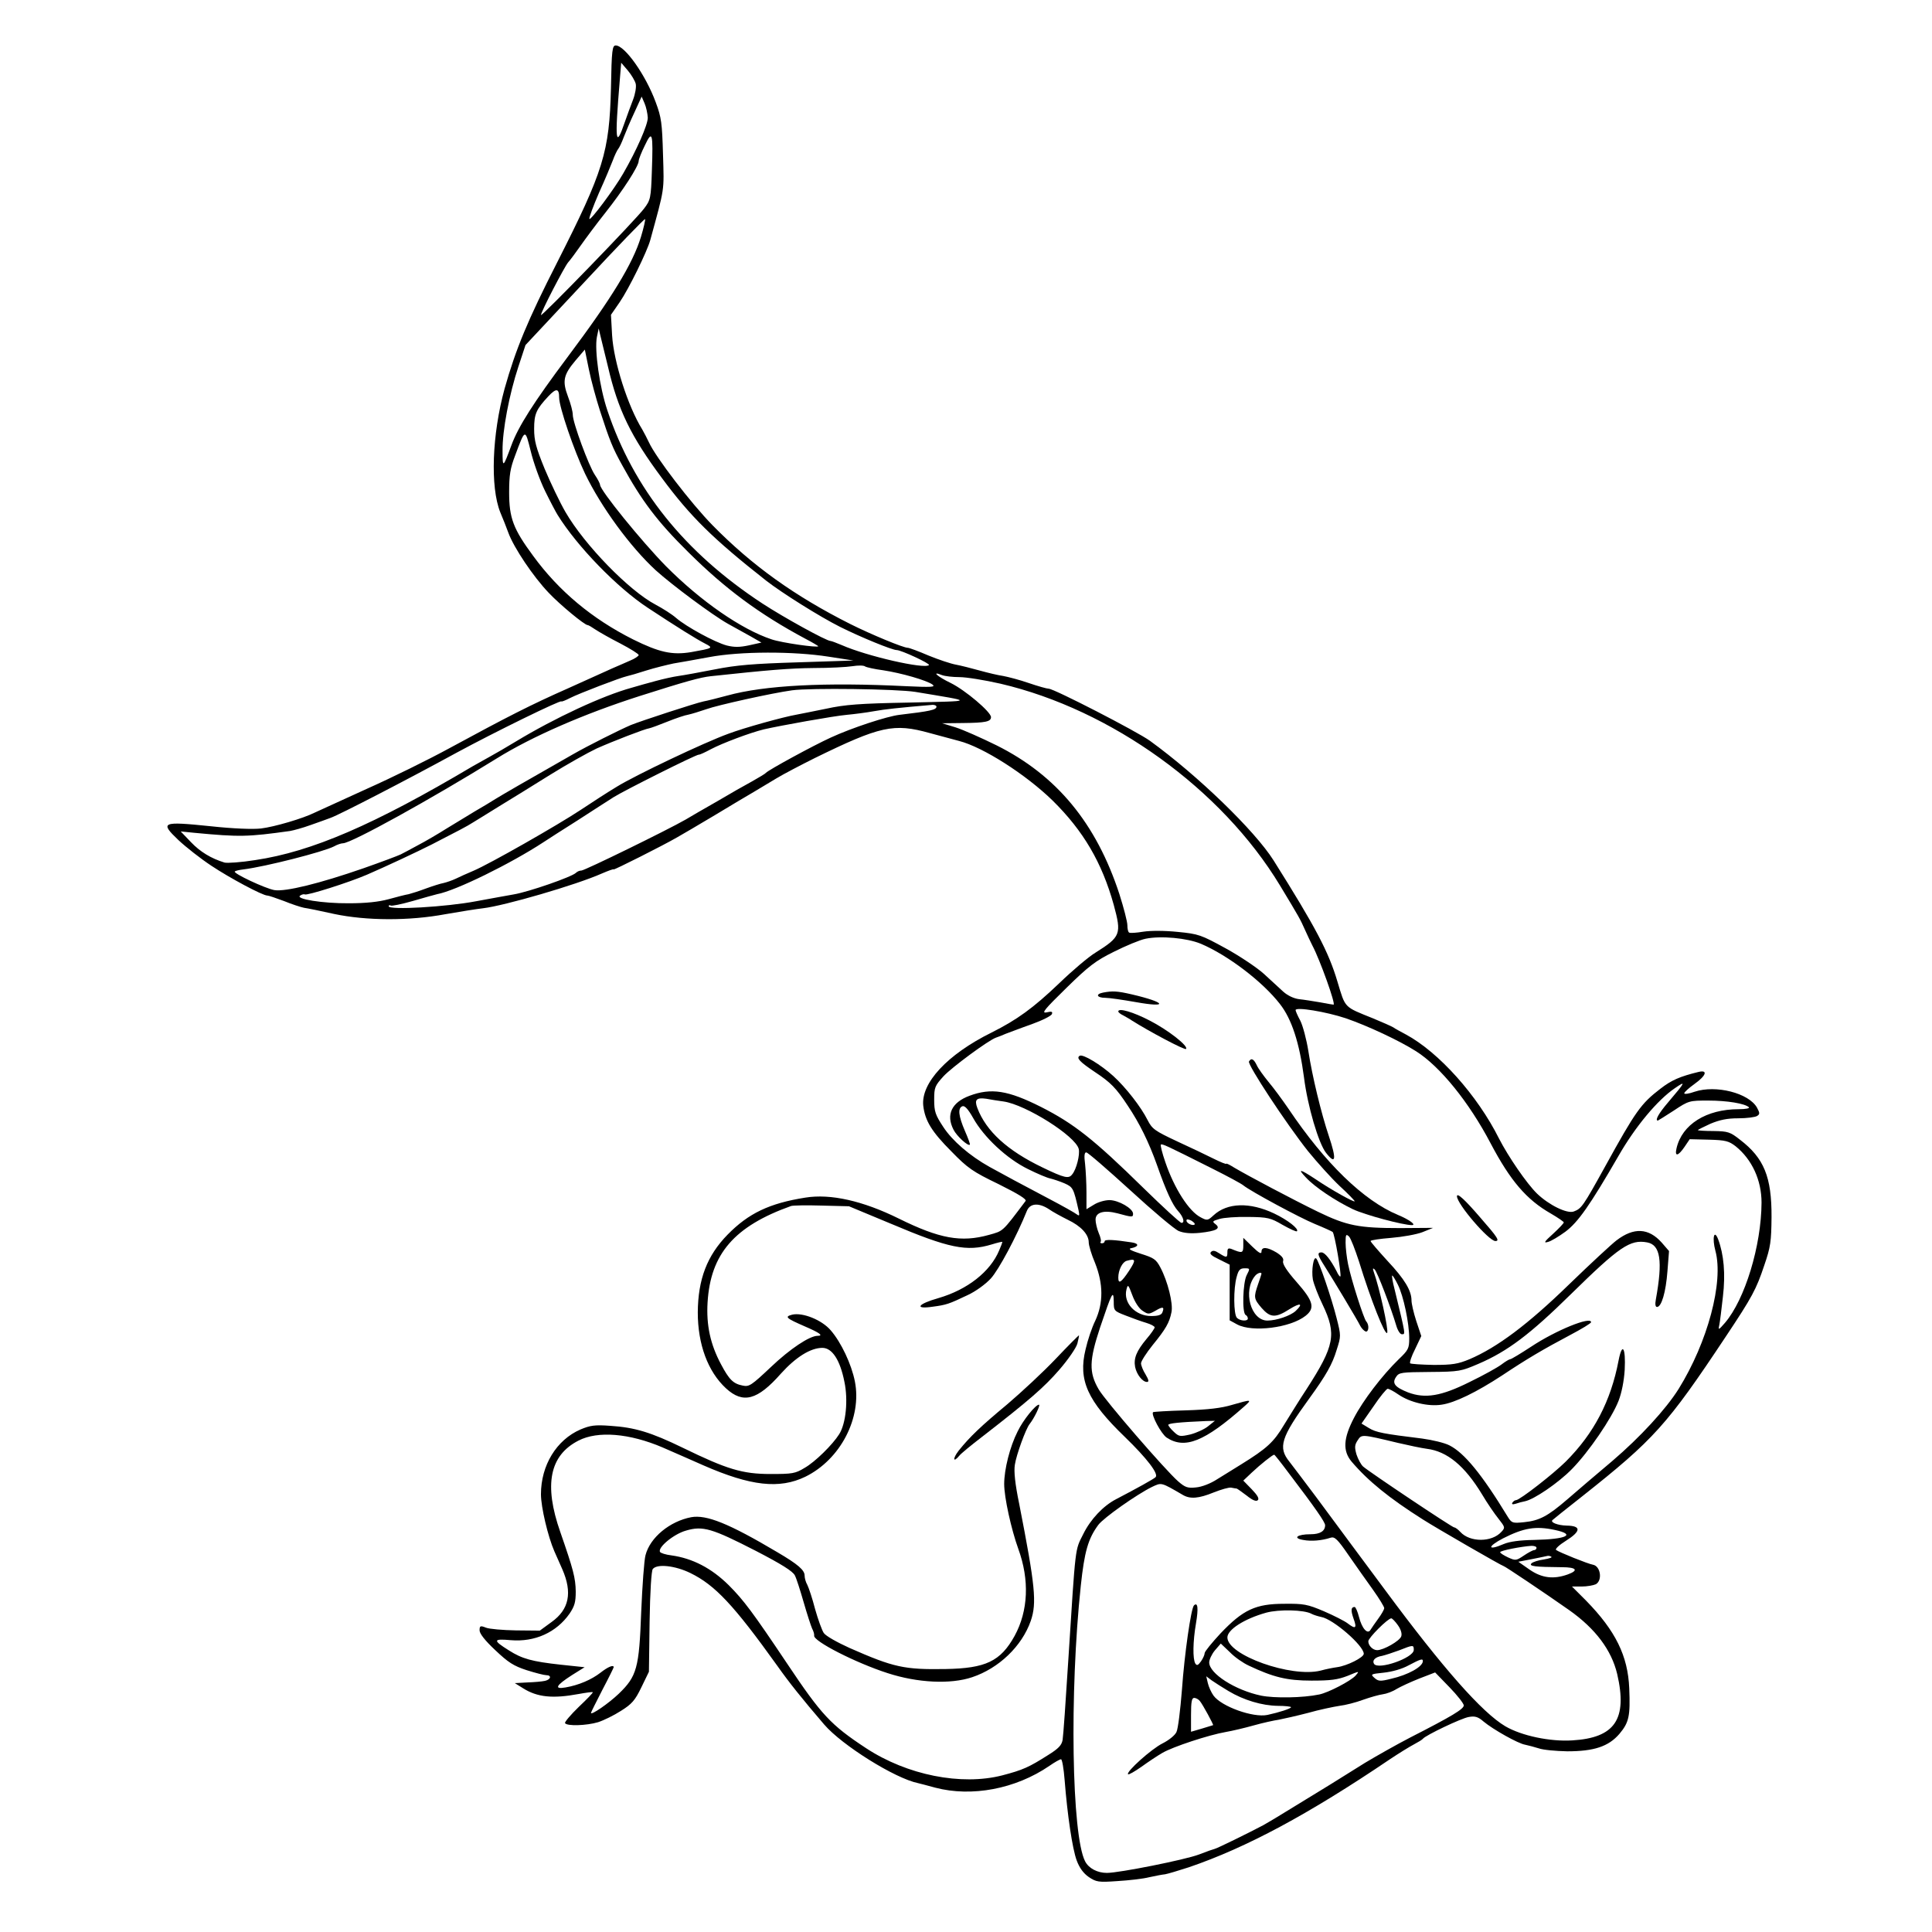 <?xml version="1.0" standalone="no"?>
<!DOCTYPE svg PUBLIC "-//W3C//DTD SVG 20010904//EN"
 "http://www.w3.org/TR/2001/REC-SVG-20010904/DTD/svg10.dtd">
<svg version="1.0" xmlns="http://www.w3.org/2000/svg"
 width="850pt" height="850pt" viewBox="0 0 850 850"
 preserveAspectRatio="xMidYMid meet">
<g transform="translate(0,850) scale(0.1,-0.1)"
fill="#000000" stroke="none">
<path d="M2688 8113 c-7 -282 -32 -364 -237 -768 -129 -253 -182 -381 -231
-555 -55 -201 -64 -431 -19 -544 12 -28 28 -69 36 -91 24 -65 109 -192 177
-263 50 -53 158 -142 171 -142 4 0 19 -9 35 -20 15 -10 64 -38 109 -61 44 -23
81 -46 81 -51 0 -4 -17 -16 -37 -24 -21 -9 -56 -25 -78 -34 -22 -10 -110 -50
-195 -88 -165 -73 -265 -124 -525 -265 -88 -48 -250 -128 -360 -177 -110 -50
-213 -97 -230 -105 -52 -26 -178 -63 -237 -70 -35 -4 -121 -1 -222 10 -214 22
-224 18 -141 -61 33 -31 98 -82 145 -113 81 -54 225 -131 246 -131 6 0 38 -11
73 -24 34 -14 74 -27 89 -30 15 -2 74 -14 132 -27 142 -30 330 -31 490 -1 63
11 138 23 165 26 94 11 408 102 523 153 28 12 52 21 52 18 0 -4 217 105 279
141 18 10 93 54 165 97 72 44 149 89 171 102 22 13 67 40 100 60 33 20 110 60
170 90 288 141 347 154 505 110 52 -14 111 -30 130 -35 105 -27 293 -147 411
-262 135 -133 217 -272 269 -459 35 -129 31 -140 -80 -210 -30 -18 -102 -79
-160 -135 -114 -109 -186 -161 -298 -217 -194 -96 -311 -222 -300 -322 8 -66
37 -114 124 -201 72 -74 94 -89 208 -144 86 -43 124 -66 118 -74 -104 -138
-97 -131 -161 -149 -122 -34 -217 -17 -397 72 -158 78 -300 110 -411 92 -158
-25 -250 -69 -342 -163 -90 -92 -130 -196 -131 -342 0 -140 44 -260 124 -334
75 -69 138 -53 242 65 65 72 130 113 182 113 43 0 78 -53 97 -149 17 -80 7
-184 -23 -231 -29 -46 -106 -122 -152 -148 -41 -25 -54 -27 -150 -27 -124 0
-192 21 -385 115 -142 69 -212 90 -320 97 -68 5 -88 2 -131 -16 -106 -46 -174
-158 -174 -285 0 -57 31 -187 59 -251 10 -22 25 -57 35 -79 45 -103 30 -177
-47 -232 l-52 -38 -105 1 c-58 1 -117 6 -132 12 -25 10 -28 8 -28 -12 0 -14
24 -45 69 -87 57 -54 80 -69 138 -88 38 -12 77 -22 86 -22 25 0 21 -19 -5 -25
-13 -3 -48 -6 -78 -7 l-55 -3 37 -23 c62 -39 130 -46 243 -25 33 6 62 10 63 8
2 -2 -26 -31 -62 -65 -36 -35 -63 -67 -60 -71 8 -14 95 -11 145 4 25 8 70 30
101 50 48 30 62 46 90 104 l33 68 3 220 c2 134 8 225 14 232 19 24 99 15 166
-18 108 -53 190 -140 382 -408 50 -71 109 -145 206 -258 78 -91 311 -237 413
-258 9 -2 43 -11 76 -20 160 -42 353 -6 502 96 23 16 46 29 51 29 5 0 12 -41
16 -92 12 -153 34 -302 53 -353 12 -33 30 -57 53 -73 33 -22 42 -24 126 -18
50 3 113 10 140 17 27 6 59 12 70 13 12 2 59 16 105 31 252 86 525 232 884
475 39 26 86 55 105 65 19 10 37 21 40 25 11 15 170 91 202 96 27 5 41 1 65
-20 42 -35 152 -97 183 -102 14 -3 41 -10 60 -16 19 -7 76 -12 125 -13 118 0
182 21 230 77 42 50 48 78 43 200 -6 143 -60 253 -190 386 l-62 62 43 0 c23 0
51 5 62 10 30 17 21 80 -13 86 -20 3 -152 56 -162 65 -5 4 14 22 43 40 67 42
69 66 4 67 -41 1 -75 15 -62 25 2 2 60 49 129 103 317 251 374 314 633 704
116 174 134 208 169 313 28 81 31 106 32 212 1 177 -33 260 -139 341 -43 34
-53 37 -116 38 -38 0 -69 2 -69 4 0 2 25 14 55 28 41 17 73 24 123 24 37 0 74
5 82 10 13 8 13 13 0 37 -36 64 -181 101 -274 70 -25 -9 -46 -12 -46 -7 0 5
20 23 45 41 52 37 60 63 18 53 -82 -20 -119 -36 -168 -74 -86 -66 -109 -99
-242 -340 -99 -179 -105 -187 -139 -200 -29 -11 -109 28 -162 79 -45 44 -126
162 -167 242 -95 190 -265 380 -410 458 -22 12 -47 25 -55 31 -8 5 -49 23 -90
40 -129 52 -120 43 -156 162 -39 131 -96 239 -281 533 -83 131 -333 373 -544
526 -57 41 -422 229 -445 229 -8 0 -47 11 -88 25 -40 14 -91 27 -112 31 -22 3
-68 14 -104 24 -36 10 -83 22 -105 26 -22 4 -76 22 -120 40 -44 19 -85 34 -91
34 -20 0 -162 59 -254 105 -244 123 -430 256 -605 434 -95 97 -250 299 -280
365 -8 17 -21 42 -29 56 -64 103 -126 299 -133 415 l-5 90 38 55 c40 58 121
223 135 274 64 234 61 211 56 376 -4 139 -7 163 -32 230 -44 120 -136 250
-176 250 -15 0 -18 -19 -21 -187z m109 18 c3 -14 -2 -44 -12 -70 -10 -25 -26
-70 -36 -98 -41 -120 -45 -88 -22 187 l6 74 29 -34 c16 -19 32 -46 35 -59z
m53 -149 c0 -31 -48 -141 -108 -245 -40 -70 -146 -211 -149 -200 -2 5 17 56
42 114 26 57 53 122 61 143 8 22 19 45 24 51 5 6 16 29 24 51 8 21 29 71 47
109 l32 70 13 -30 c7 -16 13 -45 14 -63z m18 -233 c-4 -121 -6 -129 -34 -166
-34 -47 -454 -480 -454 -469 0 14 102 210 119 231 10 11 35 45 56 75 21 30 70
96 109 145 76 96 146 204 146 227 0 7 12 38 27 68 33 70 37 56 31 -111z m-48
-291 c-36 -118 -128 -269 -323 -529 -149 -199 -217 -306 -247 -388 -37 -100
-39 -102 -39 -24 -1 88 29 247 70 371 l31 94 261 279 c143 154 262 277 265
275 2 -3 -6 -38 -18 -78z m-145 -572 c44 -189 100 -305 237 -489 125 -169 224
-267 458 -451 69 -54 238 -160 326 -204 90 -45 229 -102 249 -102 20 0 149
-60 142 -66 -19 -19 -273 39 -384 88 -24 10 -45 18 -49 18 -18 0 -205 103
-300 165 -343 225 -566 504 -682 850 -34 101 -57 264 -46 322 l8 38 7 -30 c4
-16 19 -79 34 -139z m-36 -191 c44 -136 57 -167 98 -241 86 -157 155 -249 292
-384 161 -160 312 -272 514 -380 31 -16 57 -32 57 -33 0 -8 -161 15 -205 30
-133 44 -312 168 -465 322 -107 109 -290 334 -290 358 0 5 -10 25 -23 44 -27
40 -97 230 -97 264 0 14 -9 49 -21 80 -26 69 -20 96 33 159 l41 48 18 -88 c10
-49 32 -129 48 -179z m-179 56 c0 -42 65 -232 114 -335 71 -147 199 -322 311
-425 72 -65 248 -196 317 -235 29 -16 74 -41 101 -56 l47 -27 -54 -12 c-42 -9
-65 -9 -98 -1 -53 14 -179 83 -223 121 -18 16 -59 42 -91 59 -116 61 -312 262
-396 407 -25 43 -66 129 -92 191 -38 93 -46 124 -46 175 0 66 9 86 63 144 34
36 47 35 47 -6z m-62 -411 c23 -47 48 -94 55 -105 86 -139 263 -321 397 -409
129 -85 214 -138 253 -158 37 -19 33 -20 -62 -37 -84 -14 -141 -1 -256 56
-179 90 -326 212 -439 367 -88 119 -106 167 -106 280 0 76 5 106 26 161 45
121 44 120 69 20 12 -50 40 -128 63 -175z m1247 -729 l110 -17 -245 -8 c-196
-6 -269 -12 -365 -31 -66 -13 -138 -26 -160 -29 -22 -3 -67 -13 -100 -22 -33
-9 -81 -22 -107 -30 -127 -35 -336 -132 -508 -236 -41 -25 -93 -55 -115 -67
-22 -12 -56 -31 -75 -42 -433 -257 -708 -376 -957 -413 -62 -10 -123 -14 -135
-11 -59 18 -107 47 -148 90 l-45 47 60 -6 c200 -19 235 -18 421 8 17 3 57 14
90 26 32 11 73 26 89 32 37 13 328 163 553 286 168 91 462 235 462 226 0 -2
17 4 38 15 39 20 222 90 250 96 10 2 48 13 85 25 38 12 92 25 120 31 29 5 99
17 157 28 138 26 372 26 525 2z m241 -60 c79 -12 191 -44 217 -63 14 -11 -6
-12 -115 -7 -358 18 -625 4 -788 -41 -41 -11 -88 -23 -105 -26 -34 -7 -273
-85 -320 -104 -51 -22 -187 -90 -255 -129 -218 -124 -309 -177 -340 -196 -19
-12 -60 -37 -90 -54 -30 -18 -86 -52 -125 -76 -38 -24 -96 -58 -127 -74 -31
-17 -65 -35 -75 -40 -10 -5 -84 -33 -164 -61 -193 -67 -343 -104 -392 -96 -40
7 -183 74 -174 82 3 3 20 7 38 9 97 12 351 77 398 101 14 8 32 14 40 14 36 0
387 194 676 373 156 97 386 197 630 275 201 64 266 82 312 87 252 27 346 35
453 36 69 0 145 4 170 8 25 4 50 4 56 -1 6 -4 42 -12 80 -17z m335 -30 c30 0
111 -13 181 -29 488 -114 973 -464 1229 -887 87 -144 89 -148 110 -195 11 -25
26 -56 33 -70 33 -62 104 -260 93 -260 -2 0 -28 4 -58 10 -30 5 -72 12 -93 14
-24 3 -51 16 -70 33 -17 16 -56 51 -86 79 -30 27 -106 78 -168 112 -108 59
-118 63 -210 72 -59 6 -119 6 -152 1 -30 -5 -58 -7 -62 -4 -5 2 -8 17 -8 32 0
16 -16 77 -35 137 -102 312 -276 523 -541 655 -67 33 -148 69 -180 79 l-59 18
92 1 c99 1 123 6 123 26 0 23 -114 119 -177 150 -60 29 -87 54 -39 35 13 -5
48 -9 77 -9z m-194 -65 c264 -44 266 -40 -27 -47 -218 -4 -283 -9 -365 -27
-55 -11 -113 -23 -130 -26 -58 -10 -231 -58 -300 -84 -108 -39 -412 -184 -491
-233 -40 -24 -111 -70 -159 -102 -101 -67 -401 -238 -472 -268 -26 -11 -62
-27 -78 -35 -17 -8 -41 -16 -54 -19 -12 -2 -47 -13 -77 -24 -29 -11 -64 -22
-76 -25 -13 -2 -52 -12 -88 -22 -44 -12 -101 -18 -175 -18 -115 -1 -239 19
-214 34 7 5 16 7 20 5 9 -6 193 52 274 87 81 35 220 100 285 133 115 59 157
81 180 96 14 9 66 40 115 71 50 30 151 93 225 139 74 46 167 98 205 116 72 32
211 86 232 89 6 1 42 14 79 29 37 15 79 29 93 31 14 3 50 14 79 24 46 17 289
71 377 83 81 11 460 6 542 -7z m93 -65 c0 -14 -27 -20 -163 -36 -53 -6 -209
-57 -302 -100 -77 -35 -275 -143 -285 -155 -3 -4 -30 -20 -60 -37 -30 -16
-100 -56 -154 -88 -55 -31 -118 -68 -140 -81 -80 -46 -444 -224 -458 -224 -8
0 -18 -4 -24 -10 -18 -18 -208 -84 -274 -95 -19 -3 -93 -17 -165 -30 -131 -25
-385 -40 -385 -22 0 4 4 6 9 3 4 -3 48 6 97 20 49 14 97 28 107 30 82 15 325
135 467 228 19 13 87 56 150 96 63 41 135 87 160 103 46 29 365 189 375 187 3
-1 27 10 53 24 49 26 171 72 232 87 74 17 308 59 365 64 33 3 87 10 120 16 50
9 107 15 258 28 9 0 17 -3 17 -8z m1163 -1043 c120 -51 272 -167 348 -265 52
-66 86 -171 106 -323 16 -127 64 -290 97 -332 43 -55 47 -29 12 75 -33 98 -73
263 -90 374 -8 50 -24 110 -35 132 -12 22 -21 43 -21 47 0 15 134 -7 221 -36
96 -33 235 -98 309 -145 106 -67 233 -224 328 -405 87 -165 158 -248 265 -309
31 -18 57 -36 57 -39 0 -4 -21 -26 -47 -50 -39 -35 -43 -42 -23 -36 14 3 48
24 77 45 56 42 108 116 234 334 74 129 171 245 247 297 51 35 49 30 -30 -63
-41 -48 -58 -79 -44 -79 1 0 33 20 70 44 66 44 69 44 152 44 83 0 160 -13 178
-29 6 -5 -13 -9 -45 -9 -142 0 -249 -67 -273 -172 -9 -38 7 -35 35 6 l23 34
84 -2 c74 -2 88 -6 118 -29 72 -58 114 -149 114 -248 -1 -190 -73 -426 -161
-529 -28 -32 -30 -33 -25 -10 3 14 10 70 16 125 12 101 4 186 -21 253 -18 46
-27 5 -12 -51 37 -137 -34 -402 -162 -608 -56 -89 -169 -212 -292 -317 -70
-59 -158 -134 -197 -168 -87 -75 -123 -94 -191 -101 -50 -5 -54 -4 -71 23
-115 189 -192 282 -257 315 -21 11 -75 24 -120 30 -171 21 -203 27 -234 46
l-33 20 53 76 c28 42 57 77 62 77 6 0 27 -11 47 -25 51 -35 132 -54 190 -45
58 8 154 55 267 129 108 72 181 115 298 177 51 27 93 52 93 57 0 27 -154 -35
-264 -108 -46 -30 -87 -55 -92 -55 -4 0 -21 -10 -38 -23 -17 -13 -80 -48 -140
-77 -126 -63 -196 -74 -271 -46 -58 23 -72 40 -53 68 13 20 23 21 149 22 130
1 137 3 214 36 128 55 227 130 405 305 215 211 262 243 337 229 58 -11 69 -80
38 -251 -4 -21 -2 -33 5 -33 20 0 39 65 46 157 l7 89 -32 37 c-58 65 -123 68
-199 10 -20 -15 -114 -102 -209 -194 -181 -176 -316 -277 -438 -329 -51 -21
-75 -25 -157 -25 -53 1 -100 4 -104 7 -3 4 6 32 22 63 l27 57 -22 66 c-12 37
-21 77 -21 90 0 44 -30 94 -105 174 -41 45 -75 84 -75 88 0 4 41 10 91 14 49
4 111 15 137 25 l47 19 -145 -1 c-182 0 -234 10 -362 72 -109 53 -309 159
-368 194 -19 12 -35 20 -35 17 0 -3 -25 7 -55 22 -30 15 -103 50 -162 77 -98
46 -109 54 -129 93 -29 58 -96 144 -151 194 -55 50 -134 98 -148 89 -16 -10 1
-27 68 -72 68 -45 92 -69 144 -148 51 -76 92 -159 128 -260 41 -117 69 -177
93 -203 23 -25 31 -52 15 -52 -6 0 -81 69 -167 153 -219 215 -307 284 -451
357 -145 73 -219 85 -315 49 -78 -29 -104 -83 -70 -149 14 -28 64 -74 72 -66
2 2 -8 29 -22 61 -28 65 -32 100 -11 108 10 4 25 -12 47 -51 47 -85 149 -180
241 -225 42 -21 87 -40 100 -42 12 -3 40 -12 61 -21 38 -17 40 -21 62 -118 5
-24 4 -27 -7 -19 -7 6 -62 37 -123 69 -120 63 -201 107 -261 140 -88 49 -165
116 -204 176 -35 53 -40 68 -40 120 0 54 3 61 41 103 36 39 197 158 231 170 7
2 27 10 43 17 17 6 68 26 114 42 47 17 87 37 89 45 4 11 -2 12 -24 7 -24 -5
-8 14 87 107 99 97 129 120 210 160 52 26 114 52 139 57 68 14 183 3 243 -22z
m-868 -694 c98 -14 317 -152 331 -209 6 -24 -10 -90 -29 -112 -15 -20 -34 -16
-131 31 -154 74 -247 159 -286 261 -14 37 -4 47 39 41 20 -4 54 -9 76 -12z
m920 -296 c66 -33 127 -66 135 -73 32 -26 249 -143 315 -170 39 -16 74 -32 78
-35 9 -8 40 -190 34 -196 -2 -2 -10 8 -17 24 -26 50 -51 82 -66 82 -20 0 -18
-11 14 -61 35 -55 144 -236 157 -263 6 -11 16 -21 23 -24 14 -4 17 29 3 44
-11 12 -66 183 -80 252 -6 29 -11 72 -11 95 0 36 2 39 15 27 8 -8 27 -58 44
-110 52 -169 115 -328 124 -314 7 12 -34 199 -60 271 -4 13 -3 15 5 8 11 -10
72 -169 95 -247 6 -21 17 -38 24 -38 17 0 19 -10 -32 200 -8 30 -12 56 -10 58
2 2 13 -16 25 -40 25 -50 50 -169 50 -237 0 -43 -4 -51 -46 -91 -73 -71 -157
-181 -197 -258 -47 -90 -50 -145 -11 -192 73 -86 167 -162 314 -255 61 -39
349 -205 355 -205 5 0 178 -116 289 -194 116 -82 186 -176 211 -281 46 -199
-10 -281 -198 -292 -97 -6 -222 20 -294 62 -102 60 -275 256 -528 598 -44 59
-111 150 -150 202 -38 51 -109 147 -157 212 -49 65 -100 133 -115 152 -51 63
-38 106 87 278 74 102 102 151 121 215 19 59 19 62 0 137 -22 88 -78 252 -90
264 -12 12 -22 -51 -15 -92 4 -20 23 -70 43 -111 62 -130 53 -180 -71 -372
-30 -45 -74 -117 -99 -157 -45 -76 -76 -104 -189 -174 -30 -19 -78 -48 -105
-65 -29 -19 -68 -34 -93 -36 -37 -4 -48 0 -79 27 -56 49 -320 354 -349 404
-44 75 -42 128 6 273 52 154 59 168 60 114 0 -41 1 -42 53 -62 28 -11 69 -26
90 -32 20 -6 37 -15 37 -20 0 -4 -16 -28 -36 -51 -44 -53 -57 -85 -50 -123 7
-34 33 -66 52 -66 10 0 8 9 -6 33 -11 17 -20 40 -20 49 0 9 23 45 51 80 58 71
74 99 83 145 8 37 -16 135 -49 197 -19 36 -29 42 -86 60 -41 13 -57 21 -44 24
36 7 38 21 4 26 -78 12 -119 14 -119 5 0 -5 -5 -9 -12 -9 -6 0 -9 3 -6 6 4 3
0 21 -8 39 -8 19 -14 46 -14 59 0 33 38 43 96 28 66 -18 69 -18 69 -2 0 23
-64 60 -104 60 -20 0 -51 -9 -68 -20 l-33 -20 0 73 c0 39 -3 96 -6 125 -5 37
-3 52 5 52 7 0 93 -75 193 -166 99 -91 195 -172 214 -180 22 -9 52 -12 93 -8
73 8 93 19 69 38 -16 12 -14 14 17 23 19 6 76 10 127 9 86 -1 98 -4 151 -35
32 -18 60 -31 63 -28 10 10 -41 50 -100 78 -107 51 -207 48 -267 -8 -25 -23
-28 -24 -56 -9 -52 26 -117 128 -156 243 -14 40 -22 74 -20 77 6 5 21 -2 228
-106z m-1415 -242 c255 -108 334 -124 443 -91 26 8 47 13 47 11 0 -2 -6 -19
-14 -37 -39 -94 -140 -173 -267 -210 -92 -26 -108 -50 -26 -38 61 8 72 12 154
51 35 16 79 48 102 73 35 38 114 186 159 298 14 34 53 36 97 7 17 -12 54 -32
82 -46 59 -28 93 -65 93 -100 0 -13 12 -54 28 -91 36 -91 37 -175 1 -253 -15
-30 -34 -87 -43 -127 -33 -135 8 -226 173 -385 97 -94 150 -163 135 -177 -8
-8 -82 -49 -174 -97 -56 -29 -112 -88 -144 -153 -37 -74 -33 -40 -66 -556 -11
-176 -22 -333 -25 -350 -4 -23 -18 -38 -63 -66 -85 -54 -111 -66 -203 -90
-180 -46 -418 1 -599 120 -155 102 -196 146 -347 372 -150 224 -191 279 -257
345 -76 75 -159 118 -252 131 -25 3 -47 10 -50 15 -12 19 60 79 114 94 74 22
114 10 307 -89 114 -59 163 -90 172 -108 7 -13 24 -67 39 -119 15 -52 32 -104
37 -115 6 -11 10 -25 9 -31 -5 -24 183 -120 323 -165 132 -43 277 -50 372 -18
117 39 219 136 258 248 27 79 20 152 -51 515 -18 87 -24 143 -19 172 6 42 48
158 65 179 20 25 49 85 41 85 -15 0 -70 -68 -94 -118 -34 -67 -59 -167 -59
-231 0 -59 31 -199 62 -285 50 -137 44 -273 -16 -383 -62 -112 -127 -143 -304
-146 -182 -3 -228 7 -423 93 -55 25 -105 53 -113 66 -8 12 -25 59 -38 105 -12
47 -28 94 -34 106 -7 12 -12 30 -12 41 0 24 -28 49 -120 103 -214 127 -312
166 -379 154 -94 -18 -181 -89 -201 -167 -6 -21 -14 -133 -19 -250 -9 -247
-19 -283 -99 -360 -44 -42 -122 -96 -122 -84 0 3 23 48 50 101 28 53 50 98 50
100 0 12 -25 2 -58 -24 -40 -31 -96 -55 -154 -65 -52 -9 -42 9 28 54 l56 35
-104 11 c-128 14 -171 26 -229 63 -72 45 -70 52 8 45 106 -9 201 34 259 117
22 33 27 50 27 97 -1 60 -10 95 -68 262 -73 208 -47 337 80 402 85 44 225 32
370 -30 50 -22 131 -57 180 -79 208 -91 334 -105 448 -50 155 76 250 260 218
420 -15 75 -60 171 -106 224 -39 46 -124 80 -170 69 -34 -9 -28 -15 57 -52 65
-28 82 -41 55 -41 -35 0 -121 -57 -205 -137 -86 -81 -96 -88 -124 -82 -42 8
-60 26 -96 94 -47 88 -65 172 -59 272 13 214 118 335 367 424 8 3 69 4 135 2
l120 -3 185 -77z m1336 -3 c-8 -8 -36 5 -36 17 0 7 6 7 21 0 11 -7 18 -14 15
-17z m-288 -203 c-35 -53 -48 -61 -48 -31 0 33 18 69 37 74 40 11 42 5 11 -43z
m59 -177 c24 -16 27 -16 56 0 33 20 41 18 31 -7 -4 -11 -18 -16 -49 -16 -70 0
-124 58 -109 117 6 24 8 22 26 -26 11 -30 30 -59 45 -68z m1123 -581 c47 -11
104 -23 127 -26 90 -11 167 -75 243 -200 23 -39 56 -87 73 -108 29 -37 30 -39
12 -58 -42 -46 -138 -46 -180 0 -10 11 -22 20 -27 20 -9 0 -371 242 -401 268
-9 8 -22 32 -29 53 -9 32 -8 42 5 62 18 27 15 28 177 -11z m-483 -129 c124
-163 162 -219 163 -233 0 -26 -22 -40 -64 -40 -59 0 -80 -17 -33 -25 36 -7 83
-3 122 10 17 5 30 -7 78 -77 32 -46 80 -114 108 -153 27 -38 49 -74 49 -80 0
-6 -12 -27 -26 -46 -14 -19 -29 -41 -34 -49 -13 -23 -38 5 -51 56 -6 24 -15
44 -19 44 -16 0 -18 -14 -5 -51 16 -43 9 -48 -26 -21 -13 10 -60 34 -104 53
-73 31 -89 34 -175 33 -126 0 -181 -26 -280 -130 -38 -41 -70 -80 -70 -87 0
-7 -7 -23 -16 -36 -13 -18 -18 -20 -25 -10 -12 20 -11 97 3 178 11 65 8 94 -9
78 -13 -13 -42 -215 -53 -372 -7 -88 -17 -171 -24 -185 -6 -14 -33 -36 -61
-50 -50 -25 -162 -126 -152 -136 3 -3 29 12 59 33 29 21 71 49 92 61 46 27
204 79 279 92 29 5 84 18 123 29 39 11 89 22 110 25 21 4 79 17 129 30 49 14
112 27 138 31 26 3 73 15 105 27 31 11 70 22 86 24 16 2 43 12 60 23 17 10 62
31 100 46 l70 27 63 -65 c35 -36 63 -72 63 -80 0 -16 -51 -47 -235 -141 -60
-31 -150 -82 -200 -112 -124 -78 -204 -127 -224 -139 -9 -5 -55 -34 -103 -63
-48 -30 -102 -62 -120 -72 -62 -33 -203 -102 -213 -104 -5 -1 -37 -12 -70 -25
-60 -23 -351 -81 -405 -81 -42 0 -80 20 -96 51 -59 115 -69 742 -19 1212 16
150 32 207 77 268 24 32 169 134 236 167 43 20 38 22 136 -35 32 -19 70 -16
136 11 33 13 67 23 77 21 10 -2 21 -4 24 -4 3 -1 23 -15 44 -31 26 -21 42 -27
49 -20 7 7 -2 22 -27 48 l-37 38 37 35 c37 35 92 79 99 79 2 0 29 -34 61 -77z
m1173 -254 c95 -20 54 -41 -90 -44 -63 -1 -108 -7 -134 -18 -72 -31 -74 -12
-3 25 91 46 143 55 227 37z m-80 -79 c0 -5 -5 -10 -11 -10 -5 0 -26 -11 -45
-24 -33 -22 -36 -23 -69 -8 -19 9 -35 19 -35 23 0 7 92 25 138 28 12 0 22 -3
22 -9z m32 -51 c-23 -3 -48 -11 -54 -17 -13 -13 15 -16 134 -17 64 0 75 -14
25 -32 -62 -22 -113 -16 -167 21 l-50 35 57 11 c32 6 63 13 68 14 6 2 15 1 20
-3 6 -3 -9 -8 -33 -12z m-1022 -239 c9 -5 29 -11 43 -14 52 -9 187 -126 187
-162 0 -16 -73 -53 -118 -59 -15 -2 -47 -8 -72 -15 -129 -32 -410 68 -410 146
0 34 74 82 171 109 56 15 166 13 199 -5z m380 -50 c13 -18 19 -37 15 -49 -6
-20 -78 -61 -106 -61 -19 0 -39 20 -39 39 0 15 86 101 101 101 4 0 17 -13 29
-30z m-656 -178 c108 -51 168 -66 276 -66 85 0 115 4 159 21 53 22 53 22 35 1
-22 -24 -120 -75 -160 -83 -71 -15 -197 -17 -256 -5 -114 24 -228 97 -228 146
0 12 11 36 25 53 l26 30 40 -38 c21 -22 59 -48 83 -59z m726 69 c0 -35 -157
-90 -175 -61 -9 15 5 30 36 35 13 3 47 14 74 24 63 25 65 25 65 2z m40 -49 c0
-25 -65 -61 -140 -78 -48 -12 -56 -11 -73 4 -18 16 -17 17 41 23 37 4 80 16
109 32 53 28 63 31 63 19z m-855 -132 c67 -40 147 -64 217 -65 32 0 58 -3 58
-6 0 -6 -53 -23 -104 -34 -63 -13 -202 37 -237 85 -10 14 -21 38 -25 55 l-7
30 24 -18 c13 -9 47 -31 74 -47z m-126 -44 c12 -14 62 -106 58 -106 -1 0 -23
-7 -49 -15 l-48 -14 0 74 c0 57 3 75 14 75 7 0 19 -6 25 -14z"/>
<path d="M4853 4133 c-35 -7 -27 -23 10 -23 17 0 78 -9 135 -19 145 -26 132
-1 -18 34 -65 15 -85 16 -127 8z"/>
<path d="M4920 4050 c0 -4 10 -12 23 -18 12 -7 29 -16 37 -22 76 -48 232 -131
238 -125 12 12 -78 83 -160 125 -71 37 -138 57 -138 40z"/>
<path d="M5495 3830 c-8 -13 164 -274 260 -395 40 -49 102 -118 138 -152 37
-34 67 -65 67 -68 0 -7 -103 50 -172 97 -70 46 -81 48 -42 7 39 -42 129 -102
206 -139 53 -25 220 -70 260 -70 21 0 -13 25 -62 45 -151 63 -320 227 -482
468 -26 38 -65 91 -87 117 -22 27 -46 60 -52 74 -13 27 -24 33 -34 16z"/>
<path d="M6410 3237 c0 -34 140 -197 169 -197 20 0 11 15 -67 104 -67 78 -102
110 -102 93z"/>
<path d="M7121 2514 c-34 -178 -108 -320 -232 -444 -53 -53 -203 -170 -219
-170 -5 0 -12 -5 -16 -11 -4 -7 0 -9 14 -5 11 4 30 9 41 11 40 8 146 80 206
141 74 75 176 224 206 301 14 36 24 88 27 136 5 99 -11 124 -27 41z"/>
<path d="M5470 3021 c0 -35 -4 -36 -52 -16 -14 5 -18 2 -18 -14 0 -25 -3 -26
-36 -5 -18 12 -28 14 -36 6 -8 -8 2 -17 36 -33 l46 -23 0 -123 0 -122 33 -18
c67 -36 234 -15 301 38 43 34 34 65 -39 148 -44 50 -63 80 -60 92 4 12 -5 23
-28 38 -42 25 -67 27 -67 4 0 -12 -11 -6 -40 22 l-40 39 0 -33z m15 -131 c-17
-33 -21 -165 -5 -175 6 -3 10 -10 10 -16 0 -13 -34 -11 -48 3 -15 15 -16 129
-1 181 8 30 15 37 35 37 24 0 24 -1 9 -30z m65 6 c0 -2 -7 -23 -15 -46 -20
-58 -19 -64 16 -105 38 -43 61 -44 122 -5 48 30 63 26 27 -8 -23 -21 -84 -42
-124 -42 -73 0 -109 131 -54 197 10 12 28 18 28 9z"/>
<path d="M5420 2319 c-46 -14 -105 -21 -203 -24 -76 -2 -141 -6 -144 -8 -10
-10 36 -96 60 -112 80 -52 166 -18 341 137 36 32 33 32 -54 7z m-105 -94 c-16
-13 -51 -29 -78 -36 -45 -10 -50 -10 -73 12 -13 12 -24 26 -24 30 0 7 49 12
165 17 l40 1 -30 -24z"/>
<path d="M4645 2522 c-55 -58 -151 -147 -212 -199 -119 -99 -166 -144 -215
-205 -28 -36 -25 -56 3 -22 7 9 52 46 99 82 209 162 274 219 340 295 39 45 75
97 80 116 5 19 8 36 7 36 -1 1 -47 -45 -102 -103z"/>
</g>
</svg>

